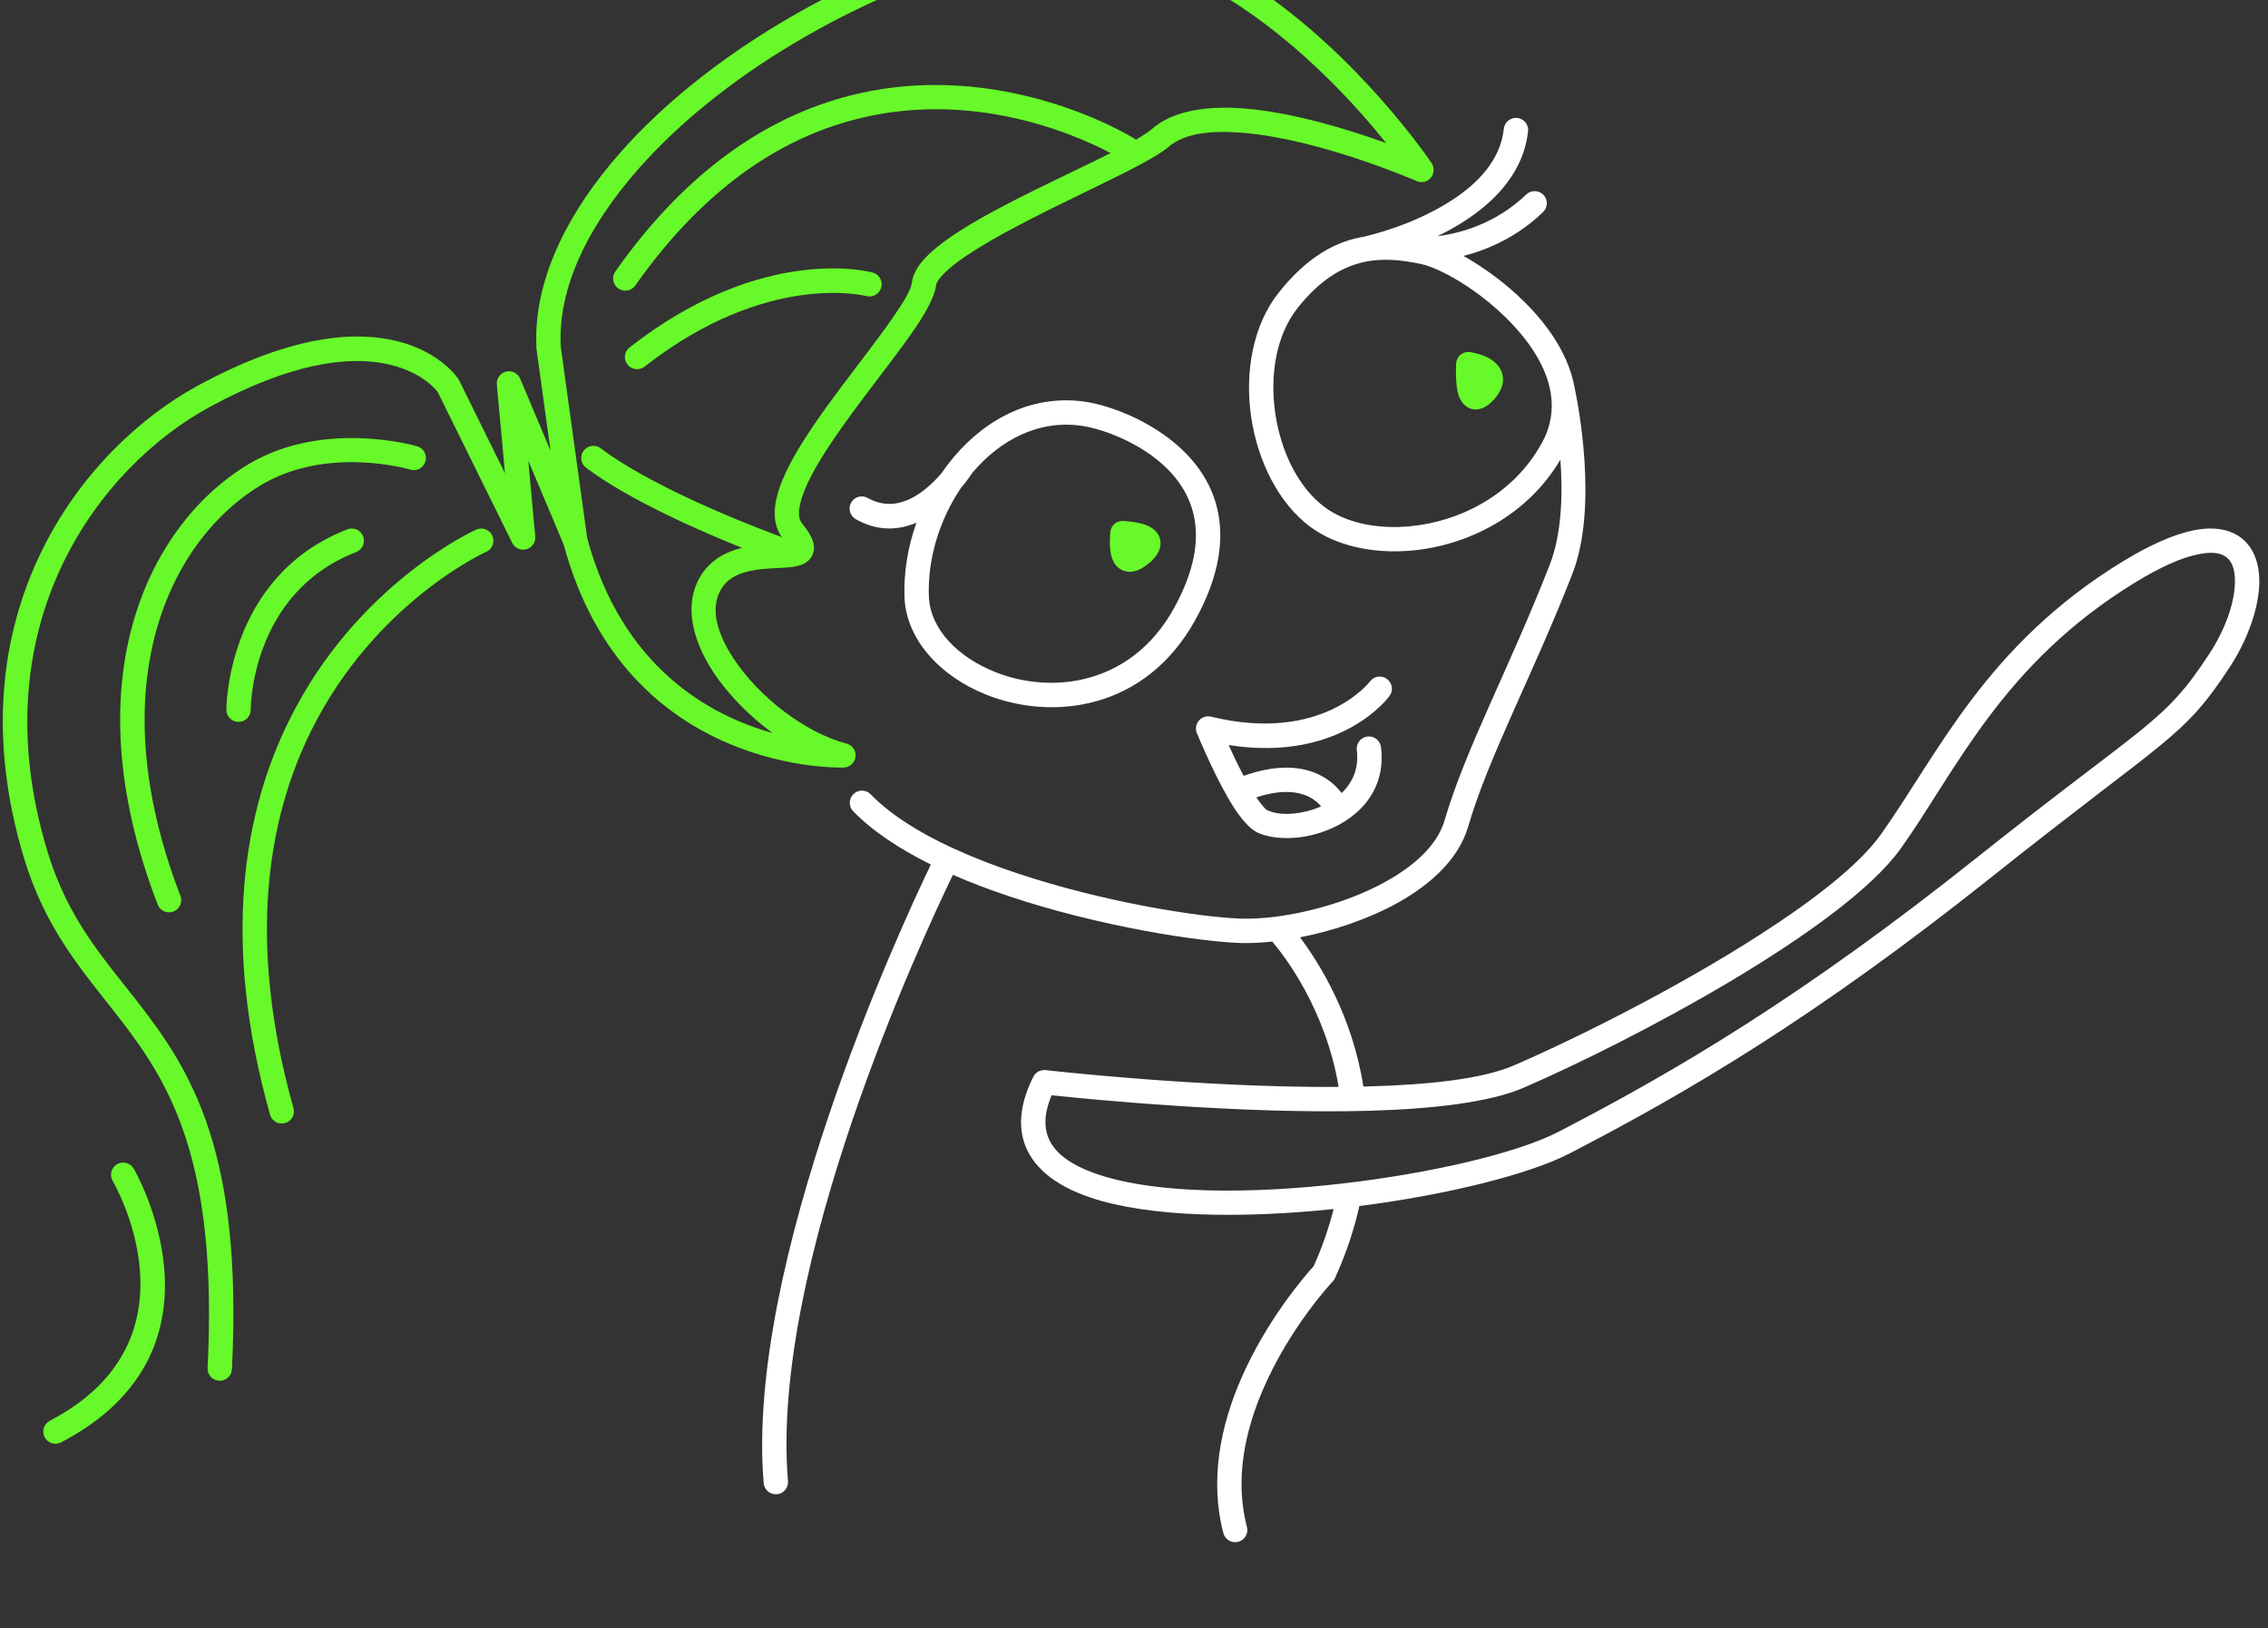 <?xml version="1.0" encoding="UTF-8" standalone="no"?>
<!DOCTYPE svg PUBLIC "-//W3C//DTD SVG 1.1//EN" "http://www.w3.org/Graphics/SVG/1.1/DTD/svg11.dtd">
<svg width="100%" height="100%" viewBox="0 0 372 267" version="1.1" xmlns="http://www.w3.org/2000/svg" xmlns:xlink="http://www.w3.org/1999/xlink" xml:space="preserve" xmlns:serif="http://www.serif.com/" style="fill-rule:evenodd;clip-rule:evenodd;stroke-linejoin:round;stroke-miterlimit:2;">
    <rect x="0" y="0" width="372" height="267" fill="#333333" stroke="none"/>
    <g transform="matrix(1,0,0,1,-748,-8956)">
        <g transform="matrix(0.974,0,0,4.304,0,0)">
            <g transform="matrix(1.026,0,0,0.232,0,0)">
                <path d="M989.771,9027.02C989.771,9027.02 991.114,9027.2 992.361,9027.76C993.494,9028.26 994.484,9029.09 994.919,9030.13C995.397,9031.27 995.446,9032.88 993.68,9034.84C992.341,9036.32 991.147,9036.53 990.371,9036.43C989.345,9036.28 988.4,9035.54 987.923,9034.16C987.29,9032.32 987.507,9028.85 987.507,9028.85C987.549,9028.3 987.816,9027.79 988.244,9027.44C988.673,9027.1 989.225,9026.94 989.771,9027.02ZM932.778,9054.75C932.778,9054.75 935.515,9054.85 937.062,9055.62C938.463,9056.32 939.148,9057.46 938.962,9058.83C938.861,9059.57 938.413,9060.59 937.058,9061.72C935.728,9062.83 934.654,9063.11 933.901,9063.1C932.5,9063.07 931.495,9062.23 931.001,9060.79C930.439,9059.17 930.756,9056.48 930.756,9056.48C930.893,9055.47 931.763,9054.73 932.778,9054.75Z" style="fill:rgb(103,249,41);"/>
            </g>
            <g transform="matrix(1.026,0,0,0.232,0,0)">
                <path d="M898.92,9055.04C895.978,9056.28 892.572,9056.5 888.967,9054.46C888.006,9053.91 887.667,9052.69 888.21,9051.73C888.753,9050.77 889.974,9050.43 890.935,9050.98C894.59,9053.04 897.919,9051.48 900.354,9049.54C901.396,9048.7 902.289,9047.79 902.994,9046.97C903.602,9046.08 904.249,9045.22 904.934,9044.4C904.947,9044.38 904.96,9044.36 904.973,9044.35C905.008,9044.31 905.042,9044.27 905.077,9044.23C910.533,9037.77 918.27,9033.83 926.942,9035.22C932.461,9036.1 945.558,9041.25 948.282,9052.67C949.445,9057.55 948.78,9063.62 944.688,9071.02C936.544,9085.75 921.341,9087.66 910.34,9083.26C902.746,9080.23 897.24,9074.16 896.968,9067.32C896.806,9063.24 897.508,9059.02 898.92,9055.04ZM906.222,9049.34C902.708,9054.55 900.721,9061.02 900.965,9067.16C901.18,9072.58 905.813,9077.15 911.824,9079.55C921.229,9083.31 934.226,9081.68 941.188,9069.09C944.649,9062.83 945.374,9057.73 944.391,9053.6C943.266,9048.88 939.935,9045.52 936.36,9043.21C932.66,9040.82 928.667,9039.54 926.308,9039.17C919.078,9038.01 912.681,9041.43 908.131,9046.81C908.121,9046.82 908.111,9046.83 908.101,9046.84C907.874,9047.19 907.22,9048.16 906.222,9049.34ZM949.966,9100.06C947.351,9095.47 944.951,9089.59 944.951,9089.59C944.667,9088.89 944.797,9088.1 945.288,9087.53C945.778,9086.96 946.546,9086.71 947.275,9086.89C965.591,9091.35 973.35,9081.12 973.35,9081.12C974.003,9080.23 975.256,9080.04 976.146,9080.69C977.035,9081.35 977.227,9082.6 976.574,9083.49C976.574,9083.49 968.738,9094.47 950.16,9091.55C950.844,9093.05 951.706,9094.87 952.632,9096.61C957.705,9094.81 961.332,9095.05 963.871,9095.94C966.26,9096.78 967.787,9098.21 968.714,9099.43C970.479,9097.75 971.575,9095.41 971.203,9092.38C971.069,9091.28 971.849,9090.28 972.945,9090.15C974.04,9090.02 975.039,9090.8 975.173,9091.89C976.094,9099.4 970.957,9104.09 965.22,9105.94C961.43,9107.17 957.426,9107.08 954.879,9105.91C953.663,9105.35 952.076,9103.55 950.619,9101.16C950.416,9100.83 950.213,9100.49 950.012,9100.14C949.996,9100.11 949.981,9100.08 949.966,9100.06ZM965.346,9101.62C964.78,9100.95 963.886,9100.18 962.548,9099.71C960.721,9099.07 958.188,9099.01 954.702,9100.13C955.016,9100.6 955.328,9101.02 955.633,9101.39C955.971,9101.8 956.256,9102.14 956.55,9102.27C958.383,9103.12 961.264,9103.02 963.993,9102.14C964.449,9101.99 964.902,9101.82 965.346,9101.62ZM968.222,9147.69C966.079,9134.98 959.422,9126.3 957.327,9123.82C955.481,9124.02 953.753,9124.1 952.212,9124.06C945.52,9123.86 929.13,9121.41 914.067,9116.36C910.923,9115.31 907.838,9114.14 904.908,9112.86C899.949,9123.11 874.854,9177.05 877.838,9212.42C877.931,9213.52 877.113,9214.49 876.013,9214.58C874.913,9214.67 873.945,9213.85 873.852,9212.76C870.813,9176.74 896.175,9121.81 901.287,9111.17C896.197,9108.64 891.757,9105.73 888.55,9102.43C887.78,9101.64 887.798,9100.37 888.589,9099.6C889.381,9098.83 890.648,9098.85 891.417,9099.64C894.68,9103 899.326,9105.89 904.632,9108.36C904.708,9108.39 904.784,9108.42 904.859,9108.46C904.895,9108.48 904.93,9108.49 904.965,9108.51C908.236,9110.02 911.75,9111.37 915.338,9112.57C929.948,9117.47 945.839,9119.87 952.33,9120.06C953.943,9120.1 955.779,9120 957.742,9119.76C957.832,9119.74 957.924,9119.73 958.015,9119.72C963.684,9118.98 970.371,9117.05 975.852,9114.03C980.547,9111.44 984.39,9108.09 985.622,9103.87C989.049,9092.13 996.349,9078.68 1002.86,9061.96C1004.87,9056.82 1005.02,9050.23 1004.62,9044.68C999.169,9053.92 989.401,9058.77 980.248,9059.61C973.813,9060.2 967.7,9058.8 963.529,9055.69C958.367,9051.83 954.905,9044.91 953.851,9037.59C952.795,9030.26 954.16,9022.58 958.372,9017.27C963.17,9011.21 967.948,9008.77 972.498,9008.05C972.601,9008.01 972.708,9007.98 972.819,9007.95C972.819,9007.95 980.555,9006.25 987.066,9001.91C991.13,8999.21 994.777,8995.48 995.336,8990.34C995.456,8989.25 996.444,8988.45 997.541,8988.57C998.639,8988.69 999.432,8989.68 999.313,8990.78C998.62,8997.14 994.312,9001.9 989.282,9005.24C987.691,9006.3 986.034,9007.22 984.419,9008C988.258,9007.5 994.024,9005.92 999.008,9001.15C999.805,9000.38 1001.07,9000.41 1001.84,9001.21C1002.6,9002 1002.57,9003.27 1001.77,9004.03C997.496,9008.14 992.716,9010.2 988.705,9011.23C993.587,9013.97 999.465,9018.58 1003.23,9024.16C1005.06,9026.86 1006.39,9029.78 1006.94,9032.81C1007.47,9035.29 1010.88,9052.4 1006.59,9063.42C1000.13,9080 992.862,9093.34 989.462,9104.99C987.964,9110.13 983.491,9114.39 977.781,9117.53C972.917,9120.21 967.176,9122.09 961.878,9123.13C965.011,9127.3 970.442,9135.93 972.283,9147.63C972.534,9147.63 972.785,9147.62 973.035,9147.61C982.921,9147.34 991.815,9146.41 997.025,9144.14C1007.7,9139.51 1024.08,9131.27 1037.45,9122.64C1046.18,9117.01 1053.64,9111.25 1057.23,9106.21C1066.6,9093.06 1074.43,9075.16 1096.92,9061.4C1102.61,9057.93 1106.97,9056.35 1110.17,9056.05C1112.75,9055.81 1114.7,9056.36 1116.13,9057.36C1118.28,9058.88 1119.37,9061.53 1119.33,9064.83C1119.28,9068.96 1117.46,9074.19 1114.48,9078.75C1106.75,9090.58 1104.36,9090.14 1075.38,9113.23C1046.62,9136.16 1025.6,9148.55 1006.09,9158.63C999.528,9162.03 986.1,9165.4 971.625,9167.25C970.782,9171.03 969.488,9174.98 967.637,9179.06C967.545,9179.27 967.42,9179.45 967.268,9179.61C967.268,9179.61 960.28,9187 955.832,9197.31C952.934,9204.02 951.092,9211.99 953.168,9219.95C953.447,9221.01 952.806,9222.11 951.738,9222.39C950.67,9222.67 949.577,9222.03 949.298,9220.96C946.985,9212.1 948.931,9203.2 952.16,9195.72C956.402,9185.89 962.82,9178.56 964.125,9177.12C965.567,9173.9 966.635,9170.76 967.39,9167.74C952.55,9169.3 937.225,9169.14 927.485,9165.86C921.626,9163.89 917.708,9160.73 916.498,9156.46C915.684,9153.59 916.05,9150.12 918.106,9146.02L918.107,9146.02C918.483,9145.27 919.288,9144.84 920.121,9144.93L920.123,9144.93C920.354,9144.96 945.694,9147.84 968.222,9147.69ZM981.675,9012.54C975.643,9011.3 968.599,9010.8 961.507,9019.75C957.935,9024.26 956.915,9030.8 957.81,9037.02C958.707,9043.24 961.531,9049.2 965.925,9052.48C969.399,9055.08 974.52,9056.12 979.881,9055.63C988.123,9054.87 996.97,9050.43 1001.62,9041.86C1004.56,9036.45 1003.05,9031.04 999.915,9026.39C994.911,9018.99 985.78,9013.38 981.675,9012.54ZM921.107,9149.06C920.086,9151.5 919.839,9153.58 920.347,9155.37C921.247,9158.54 924.403,9160.6 928.761,9162.07C938.482,9165.34 954.013,9165.26 968.774,9163.56C983.563,9161.86 997.594,9158.52 1004.26,9155.08C1023.58,9145.09 1044.4,9132.81 1072.89,9110.1C1101.17,9087.57 1103.59,9088.11 1111.13,9076.56C1113.66,9072.7 1115.29,9068.29 1115.33,9064.78C1115.35,9062.99 1115,9061.46 1113.83,9060.63C1112.8,9059.91 1111.27,9059.8 1109.18,9060.25C1106.54,9060.8 1103.2,9062.26 1099.01,9064.82C1077.11,9078.2 1069.61,9095.74 1060.49,9108.53C1051.11,9121.69 1016.79,9139.92 998.618,9147.81C993.082,9150.22 983.65,9151.32 973.146,9151.61C952.36,9152.19 927.305,9149.72 921.107,9149.06Z" style="fill:white;"/>
            </g>
            <g transform="matrix(1.026,0,0,0.232,0,0)">
                <path d="M816.991,9042.49C818.048,9042.8 818.651,9043.92 818.336,9044.97C818.021,9046.03 816.907,9046.64 815.849,9046.32C815.849,9046.32 802.375,9042.28 791.342,9048.86C776.723,9057.6 764.587,9081.18 778.12,9116.31C778.517,9117.34 778.003,9118.5 776.972,9118.89C775.942,9119.29 774.784,9118.78 774.387,9117.75C759.849,9080 773.586,9054.81 789.291,9045.43C801.764,9037.98 816.991,9042.49 816.991,9042.49ZM826.675,9056.17C827.683,9055.72 828.867,9056.17 829.318,9057.18C829.769,9058.18 829.317,9059.37 828.309,9059.82C828.309,9059.82 810.054,9068.03 799.55,9089.26C792.48,9103.56 788.966,9123.7 796.674,9151.16C796.972,9152.22 796.351,9153.33 795.289,9153.63C794.226,9153.93 793.121,9153.31 792.823,9152.24C784.758,9123.52 788.568,9102.44 795.964,9087.49C807.16,9064.86 826.675,9056.17 826.675,9056.17ZM805.513,9056.13C806.541,9055.73 807.702,9056.24 808.102,9057.27C808.503,9058.3 807.993,9059.46 806.964,9059.86C789.536,9066.64 789.66,9085.74 789.66,9085.74C789.666,9086.85 788.775,9087.75 787.671,9087.75C786.567,9087.76 785.666,9086.87 785.66,9085.77C785.66,9085.77 785.546,9063.9 805.513,9056.13ZM841.026,9058.64L835.217,9044.86L836.36,9057.29C836.448,9058.25 835.839,9059.13 834.912,9059.39C833.984,9059.66 833.001,9059.22 832.575,9058.35C832.575,9058.35 820.341,9033.56 820.34,9033.56C819.557,9032.53 810.058,9021.25 782.836,9036.08C765.273,9045.64 744.896,9071.35 756.286,9108.99C759.697,9120.27 765.586,9126.64 771.196,9133.86C780.021,9145.23 788.356,9158.53 786.575,9194.05C786.52,9195.15 785.58,9196 784.478,9195.94C783.375,9195.89 782.525,9194.95 782.58,9193.85C784.282,9159.92 776.467,9147.17 768.037,9136.32C762.145,9128.73 756.04,9121.99 752.457,9110.15C740.327,9070.06 762.219,9042.75 780.923,9032.56C796.828,9023.9 807.361,9023.58 813.886,9025.27C821.005,9027.12 823.732,9031.43 823.732,9031.43C823.778,9031.5 823.819,9031.57 823.856,9031.64L831.389,9046.91L830.05,9032.35C829.959,9031.37 830.599,9030.47 831.556,9030.23C832.513,9029.99 833.501,9030.48 833.884,9031.39L838.864,9043.21L836.558,9026.5C836.537,9026.35 836.534,9026.2 836.547,9026.05C836.07,9015.69 841.227,9004.53 850.424,8994.14C863.938,8978.88 886.181,8965.18 911.148,8958.07C926.995,8953.55 941.844,8958.74 953.939,8966.69C971.485,8978.22 983.154,8995.51 983.473,8995.98L983.479,8995.99C983.858,8996.56 983.921,8997.28 983.648,8997.91C983.495,8998.26 983.245,8998.56 982.926,8998.77C982.358,8999.15 981.64,8999.21 981.015,8998.94L981.01,8998.93C980.703,8998.8 965.286,8992.09 952.588,8991.02C947.585,8990.6 943.013,8990.96 940.256,8993.36C936.426,8996.69 919.265,9003.63 908.98,9010C906.54,9011.51 904.509,9012.97 903.229,9014.35C902.657,9014.97 902.222,9015.51 902.153,9016.06C901.963,9017.57 900.885,9019.8 899.155,9022.43C895.634,9027.77 889.402,9035.2 884.86,9042.03C882.426,9045.69 880.47,9049.14 879.842,9051.96C879.552,9053.26 879.508,9054.38 880.17,9055.19C881.15,9056.38 881.679,9057.31 881.909,9058C882.222,9058.94 882.131,9059.68 881.878,9060.28C881.603,9060.93 881.101,9061.47 880.31,9061.84C879.733,9062.11 878.909,9062.29 877.903,9062.38C876.162,9062.54 873.667,9062.46 871.303,9063.03C869.399,9063.49 867.558,9064.39 866.569,9066.52C865.114,9069.66 866.431,9073.57 868.921,9077.36C873.049,9083.64 880.639,9089.52 887.444,9091.31C888.296,9091.53 888.902,9092.28 888.936,9093.16C888.944,9093.36 888.922,9093.56 888.873,9093.75C888.65,9094.6 887.894,9095.2 887.014,9095.24C887.014,9095.24 851.32,9096.69 841.026,9058.64ZM840.555,9026.2L844.886,9057.59C850.629,9078.82 864.969,9086.67 875.29,9089.57C871.447,9086.74 867.985,9083.22 865.578,9079.56C862.222,9074.45 860.978,9069.08 862.94,9064.84C864.5,9061.47 867.309,9059.9 870.293,9059.17C863.683,9056.51 851.82,9051.37 844.699,9046.01C843.817,9045.35 843.64,9044.09 844.304,9043.21C844.968,9042.33 846.223,9042.15 847.105,9042.82C857.016,9050.28 876.47,9057.26 876.47,9057.26C876.613,9057.31 876.746,9057.38 876.869,9057.46C875.947,9056.2 875.555,9054.64 875.679,9052.83C875.835,9050.53 876.886,9047.73 878.544,9044.7C882.64,9037.19 890.479,9027.98 895.044,9021.37C896.744,9018.9 898.015,9016.9 898.185,9015.56C898.337,9014.35 899.031,9013 900.294,9011.64C901.765,9010.05 904.071,9008.33 906.874,9006.6C913.792,9002.31 923.898,8997.81 930.788,8994.34C925.06,8991.3 906.236,8982.83 885.349,8989.86C874.527,8993.5 863.181,9001.3 852.773,9016.09C852.138,9016.99 850.889,9017.2 849.987,9016.57C849.084,9015.93 848.867,9014.68 849.503,9013.78C860.53,8998.12 872.608,8989.92 884.074,8986.07C910.984,8977.02 934.698,8991.96 934.698,8991.96C934.784,8992.01 934.864,8992.07 934.939,8992.14C936.112,8991.46 937.036,8990.86 937.631,8990.34C941.067,8987.35 946.688,8986.51 952.924,8987.03C960.961,8987.71 970.045,8990.54 976.025,8992.7C971.275,8986.77 962.7,8977.24 951.742,8970.03C940.569,8962.69 926.883,8957.74 912.244,8961.91C888.07,8968.81 866.505,8982.01 853.42,8996.8C844.954,9006.36 840.035,9016.55 840.552,9026.07C840.555,9026.11 840.556,9026.16 840.555,9026.2ZM891.742,9013.96C892.807,9014.25 893.434,9015.35 893.142,9016.42C892.85,9017.48 891.749,9018.11 890.684,9017.82C890.684,9017.82 874.555,9013.56 854.301,9029.41C853.432,9030.09 852.173,9029.93 851.493,9029.06C850.813,9028.19 850.966,9026.94 851.835,9026.26C873.985,9008.92 891.742,9013.96 891.742,9013.96ZM767,9163.13C766.44,9162.18 766.757,9160.95 767.708,9160.39C768.659,9159.83 769.886,9160.15 770.447,9161.1C770.447,9161.1 787.864,9190.74 758.534,9206.06C757.555,9206.57 756.346,9206.19 755.835,9205.21C755.324,9204.24 755.703,9203.03 756.682,9202.51C782.356,9189.11 767,9163.13 767,9163.13Z" style="fill:rgb(103,249,41);"/>
            </g>
        </g>
    </g>
</svg>
